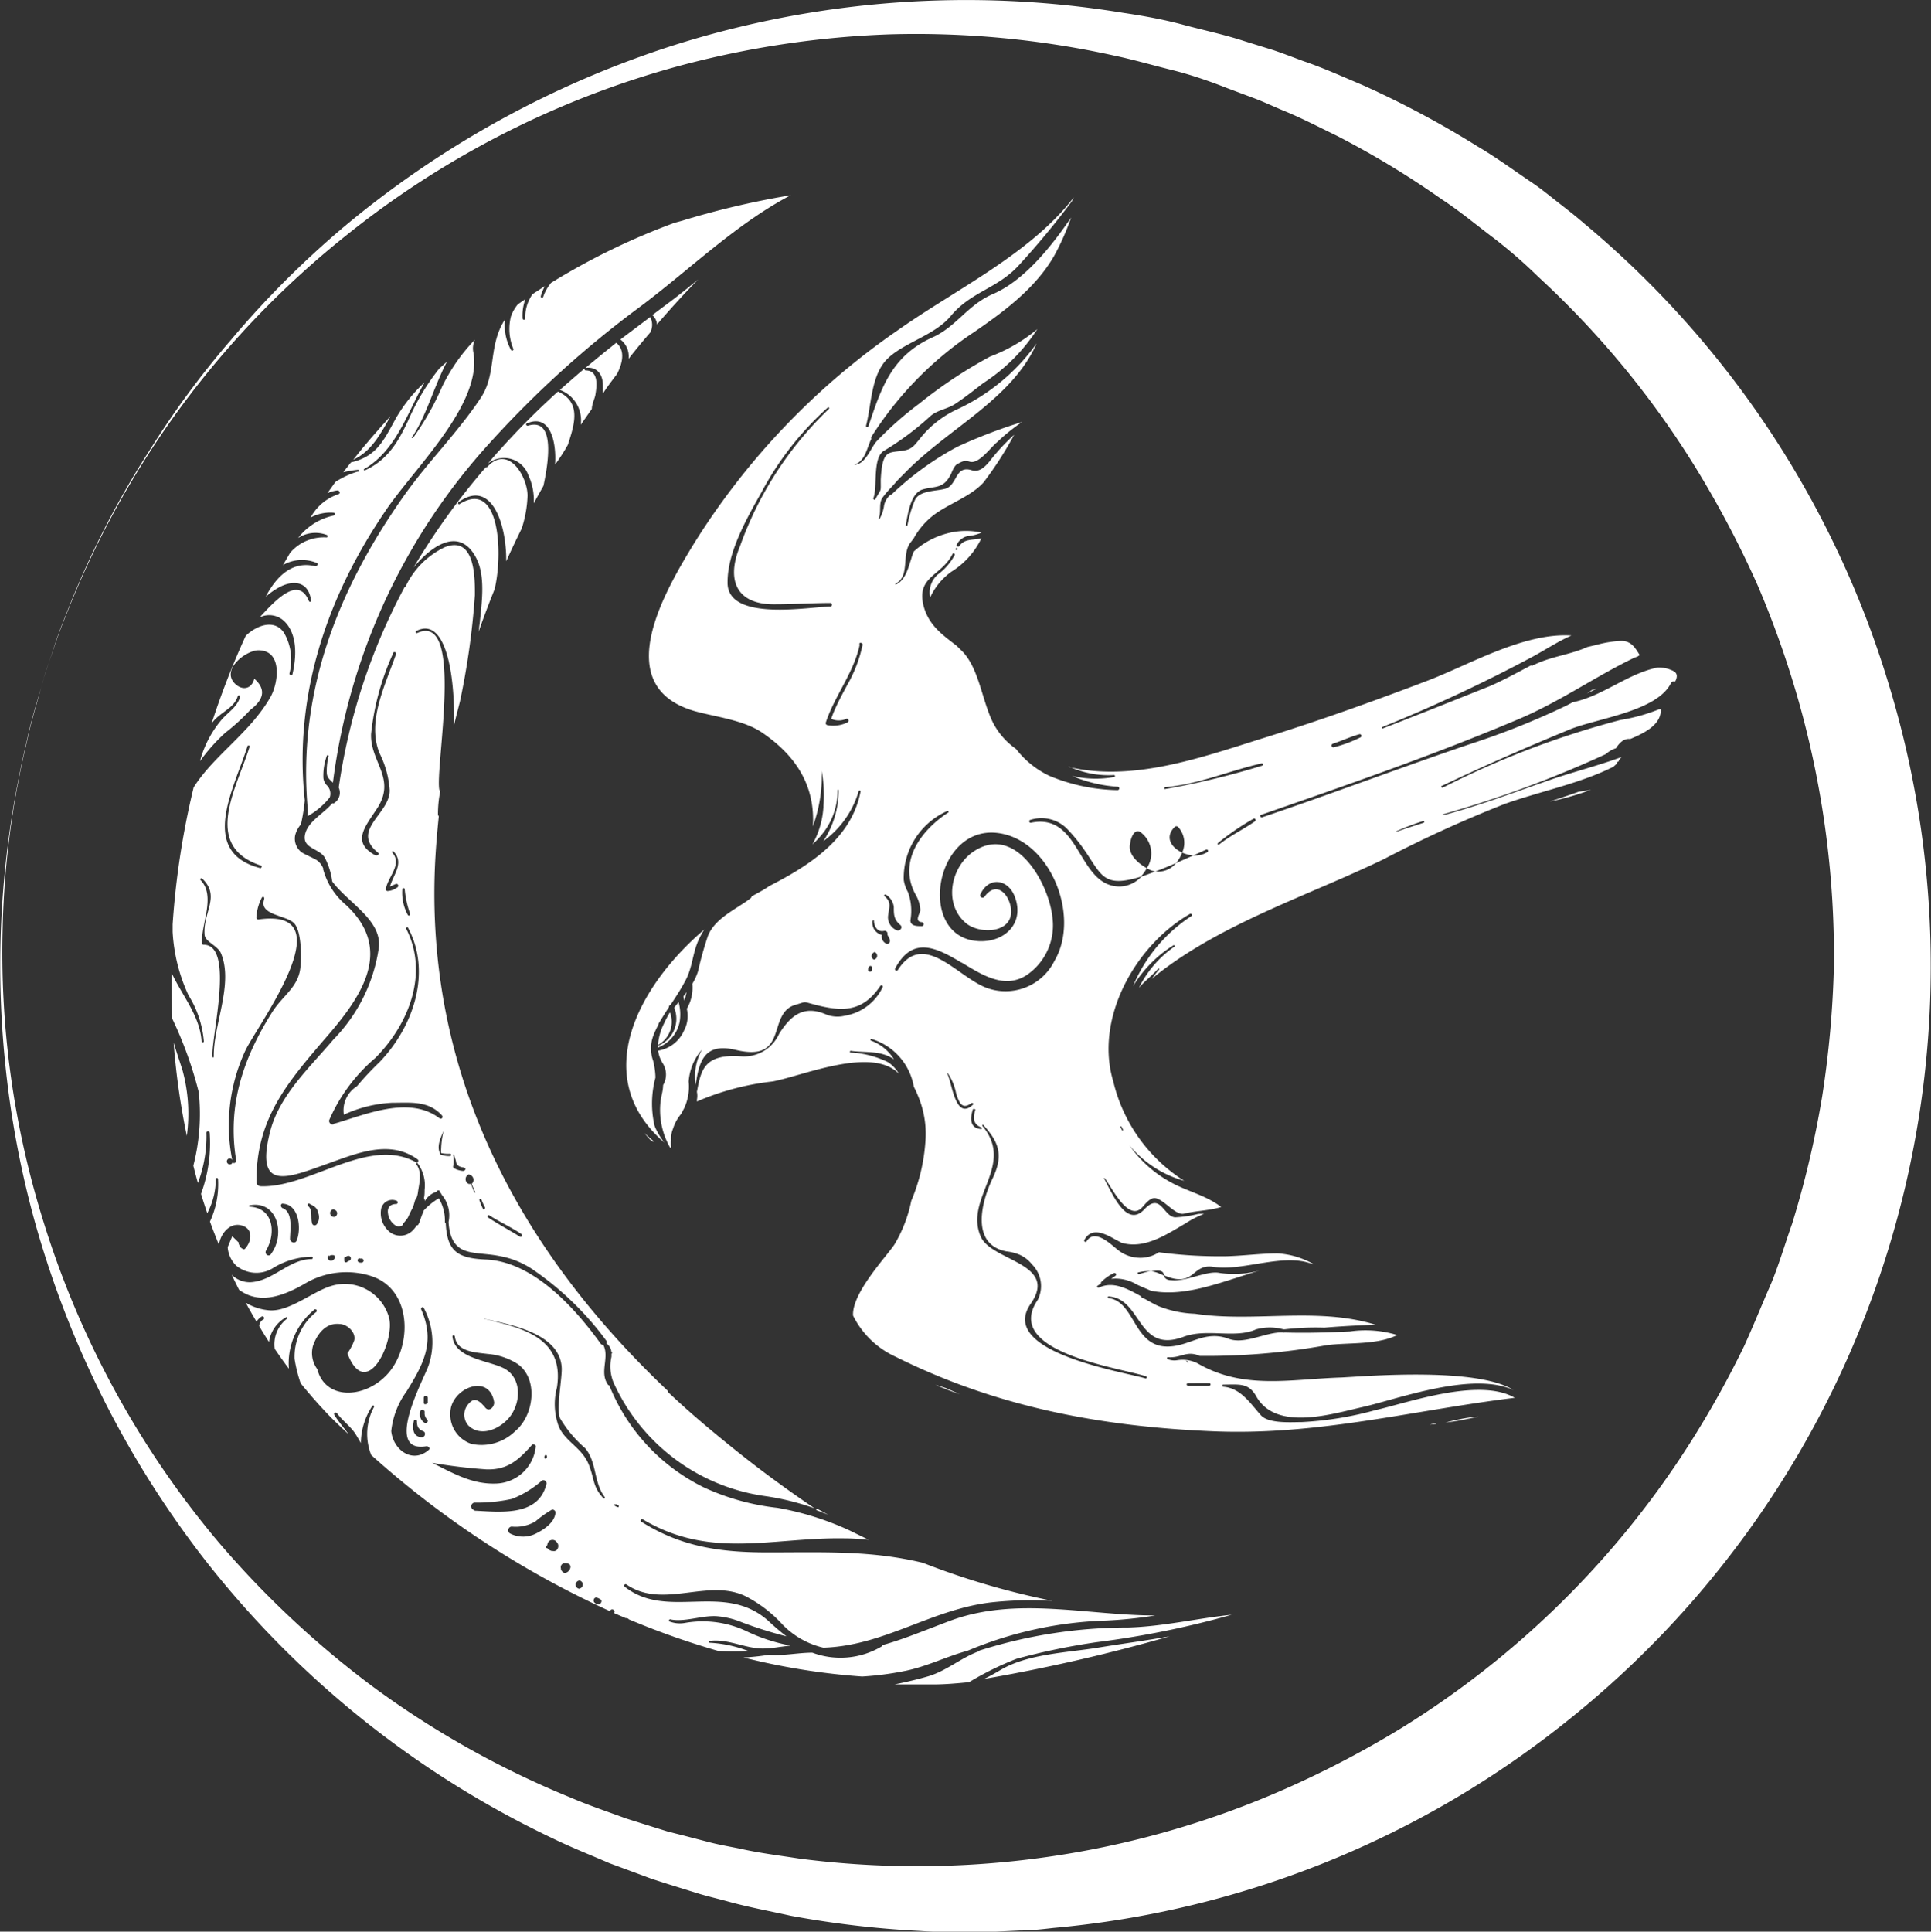 <svg xmlns="http://www.w3.org/2000/svg" viewBox="0 0 136.02 136.05"><rect x="0" y="0" width="136.02" height="136.05" fill="#333333" stroke="none"/><defs><style>.cls-1{fill:#fff;}</style></defs><title>arryn</title><g id="Layer_2" data-name="Layer 2"><g id="Layer_2-2" data-name="Layer 2"><path class="cls-1" d="M41.69,28.8c0-.34.22-.76.25-1,.11-.64.23-1.7-.68-1.71-.07,0-.1-.08-.09-.13-.58.49-1.16,1-1.73,1.5a2.29,2.29,0,0,1,1.47,2.46C41.16,29.55,41.43,29.18,41.69,28.8Z"/><path class="cls-1" d="M12.23,73.43A51.69,51.69,0,0,0,13.16,80a11.56,11.56,0,0,0-.3-4.61C12.65,74.73,12.43,74.08,12.23,73.43Z"/><path class="cls-1" d="M27.51,29.31c-.91,1-1.79,2-2.63,3.07C26.13,31.83,26.82,30.56,27.51,29.31Z"/><path class="cls-1" d="M35.66,39.53c.34-.77.71-1.54,1.09-2.31a8.25,8.25,0,0,0,.41-2.31c0-1.33-1.36-3.67-2.86-2,0,0-.07,0-.08,0a49.2,49.2,0,0,0-5.09,7.06c1.27-1.54,3.26-2.94,4.43-.64.65,1.28.37,3.14.24,4.5l-.09.67c.35-1,.73-2,1.13-3,.59-2.4.41-7.79-2.46-6-.09.06-.16-.07-.08-.13C34.59,33.7,35.68,36.83,35.66,39.53Z"/><path class="cls-1" d="M44.28,25.27c.49-.63,1-1.24,1.52-1.85a1.16,1.16,0,0,0,0-1.09L43.7,23.91A1.5,1.5,0,0,1,44.28,25.27Z"/><path class="cls-1" d="M46.87,21.5l-.92.69a1,1,0,0,1,.33.66c.94-1.09,1.9-2.15,2.9-3.17C48.42,20.31,47.66,20.92,46.87,21.5Z"/><path class="cls-1" d="M21.66,56.77a2.94,2.94,0,0,1,0,.72,5.22,5.22,0,0,0,1.57-1.33.82.82,0,0,0-.23-.87.92.92,0,0,1-.22-.48,4.06,4.06,0,0,1,.24-1.57c0-.08.14-.05.13,0a4.2,4.2,0,0,0-.13,1.17c0,.38.24.51.43.72a43.62,43.62,0,0,1,11.11-24A71.55,71.55,0,0,1,45,21.67c3.47-2.58,6.82-5.89,10.7-7.92A59.33,59.33,0,0,0,48,15.56l-.48.13a48.25,48.25,0,0,0-8.7,4.23,3.13,3.13,0,0,0-.56,1,.09.09,0,0,1-.17-.05,3.5,3.5,0,0,1,.29-.72l-.87.57A2.82,2.82,0,0,0,37,22.43c0,.12-.18.12-.19,0a3.29,3.29,0,0,1,.2-1.36l-.53.36a2.85,2.85,0,0,0-.49.86,3.65,3.65,0,0,0,.17,2.28.09.09,0,0,1-.17.07,3.68,3.68,0,0,1-.42-2.14C34.37,24.36,35,26.29,33.88,28c-1.62,2.45-3.72,4.51-5.42,6.91C23.81,41.49,21,48.66,21.66,56.77Z"/><path class="cls-1" d="M40,31.33c.45-1.39,1-3-.7-3.75a55.77,55.77,0,0,0-4.13,4.15c-.28.3-.54.61-.8.92a1.82,1.82,0,0,1,2.84.8,4.22,4.22,0,0,1,.39,2c.22-.41.45-.82.68-1.23.32-1.48.91-4.87-1.11-4.23-.09,0-.16-.12-.07-.16,1.6-.72,2.11,1.17,2,2.89C39.44,32.26,39.74,31.8,40,31.33Z"/><path class="cls-1" d="M43.47,26.33c.35-.68.62-1.63-.06-2.19-.73.58-1.45,1.17-2.17,1.77.83-.11,1.24.48,1.23,1.27,0,.11,0,.31,0,.53C42.77,27.25,43.12,26.79,43.47,26.33Z"/><path class="cls-1" d="M58.35,106.69l-.82-.44a.12.12,0,0,1-.05.1Z"/><path class="cls-1" d="M68.17,116.26a27.19,27.19,0,0,1,9.75-2.12,31.47,31.47,0,0,0,3.46-.36c-4.8,0-9.78-1.36-14.44.37-1.84.69-3.3,1.31-4.79,1.72a.11.11,0,0,1-.06.1,5.68,5.68,0,0,1-4.87.43h0c-1,0-2.08.24-3.07.15a15.36,15.36,0,0,1-1.78.19,47.88,47.88,0,0,0,8.36,1.34,21.4,21.4,0,0,0,3-.39C65.26,117.39,66.66,116.67,68.17,116.26Z"/><path class="cls-1" d="M70.53,117.59c-.43.25-.81.47-1.2.66a123,123,0,0,0,13.06-3c-1.67.3-3.36.52-5.06.8C75.18,116.4,72.44,116.48,70.53,117.59Z"/><path class="cls-1" d="M14,76.92a14.59,14.59,0,0,1-.38,5.18c.1.41.21.82.32,1.22a9.23,9.23,0,0,0,.6-3.56.12.12,0,0,1,.23,0,10.38,10.38,0,0,1-.61,4.33c.14.45.29.91.44,1.36a5.15,5.15,0,0,0,.6-2.41c0-.1.15-.1.16,0a6.25,6.25,0,0,1-.57,3c.2.55.41,1.09.63,1.63.12-.78.76-1.59,1.6-1.36s.72,1.13.23,1.65a.12.12,0,0,1-.16,0c-.2-.14-.16-.11-.26-.32a.09.09,0,0,1,0-.11l-.47-.46-.32.77a2,2,0,0,0,.6,1.3,2.23,2.23,0,0,0,2.53.21,5.42,5.42,0,0,1,2.8-.84.09.09,0,0,1,0,.17c-1.62,0-2.71,1.54-4.32,1.63a1.8,1.8,0,0,1-1.33-.53c.17.36.34.71.52,1.06,1.49,1.11,3.24.4,4.84-.55a5.73,5.73,0,0,1,4.51-.4c2.95,1,2.83,5.16,1,7-1.59,1.63-4.28,1.71-4.84-.46a1.9,1.9,0,0,1-.3-1.65c.29-.82.89-1.62,1.85-1.53.53,0,1.2.57,1.05,1.17a3.87,3.87,0,0,1-.48.9c1.36,3.53,3.44-1,2.91-2.6a3.24,3.24,0,0,0-4.13-2.12C22,91,20.37,92.38,19,92.29a3.75,3.75,0,0,1-1.69-.54c.24.45.5.9.76,1.34a1,1,0,0,1,.38-.37.12.12,0,0,1,.12.2.57.57,0,0,0-.31.48c.22.38.45.75.69,1.12a2.35,2.35,0,0,1,1.22-1.75.06.06,0,0,1,.06.1A2.27,2.27,0,0,0,19.35,95c.32.47.65.94,1,1.4a4.85,4.85,0,0,1,1.76-4.13.11.11,0,1,1,.15.15,4,4,0,0,0-1.51,3.29,10.07,10.07,0,0,0,.43,1.72c.66.81,1.35,1.6,2.09,2.36.42.42.85.82,1.28,1.23-.32-.47-.71-.88-1-1.37-.08-.12.11-.22.19-.11.39.53.95.91,1.31,1.47.13.21.25.42.37.63a4.8,4.8,0,0,1,.81-2.62.07.07,0,0,1,.12.07,4,4,0,0,0-.2,3.39,65.86,65.86,0,0,0,16.82,11,.15.15,0,0,1,.15-.13.16.16,0,0,1,.13.26l.83.36a.2.2,0,0,1,.21.08,55.66,55.66,0,0,0,6.31,2.23,14.73,14.73,0,0,0,2.1,0A8.84,8.84,0,0,0,50,115.7c-.09,0-.08-.12,0-.13,1.34-.15,2.44.53,3.75.54A9.14,9.14,0,0,0,54.9,116l.78-.1a12.37,12.37,0,0,1-3.07-1,7.21,7.21,0,0,0-4.39-.59,2.05,2.05,0,0,1-1.07-.11c-.09,0,0-.17.05-.15,1,.22,2.19-.27,3.25-.22a5.78,5.78,0,0,1,1.78.42,28.55,28.55,0,0,0,3.17,1c-.42-.32-.84-.68-1.28-1.09C51,111.37,47,114.15,44,111.75c-.09-.07,0-.22.12-.16,2.56,1.78,5.73-.45,8.39.83a9.22,9.22,0,0,1,2.61,2A5.87,5.87,0,0,0,58,116.05c4.3-.14,7.55-2.68,11.8-3.19a26.11,26.11,0,0,1,4.33-.11A54.55,54.55,0,0,1,65,110.07c-3.67-.88-6.94-.73-10.89-.73-3.32,0-6.09-.37-8.93-2.16-.11-.07,0-.24.1-.17,4.77,2.84,9.09,1.26,14.17,1.34.64,0,1.21.05,1.74.1l-1.37-.67a20.7,20.7,0,0,0-5.05-1.58,16.71,16.71,0,0,1-5.19-1.44,13.65,13.65,0,0,1-6.66-7.18.18.18,0,0,1-.1-.06c-.62-.9.14-1.91-.33-2.81,0,0,0,0,0,0a.16.16,0,0,1-.17-.06c-1.84-2.56-4.78-5.81-8.12-5.94-1.94-.09-2.71-.56-2.8-2.55a.12.12,0,0,1-.06-.1,3.09,3.09,0,0,0-.43-1.66,4.72,4.72,0,0,0-1.09.89.1.1,0,0,1,0,.1.56.56,0,0,0-.09.17l-.11.3a1.34,1.34,0,0,1-.19.44l-.07,0a2.11,2.11,0,0,1-.36.43,1.21,1.21,0,0,1-1.7-.1,1.7,1.7,0,0,1-.44-1.54.8.8,0,0,1,1.07-.52.12.12,0,0,1,0,.23c-.42,0-.66.22-.6.65a1.18,1.18,0,0,0,.54.87.47.47,0,0,0,.53-.06.11.11,0,0,1,0-.08,4,4,0,0,0,.33-.42c.1-.22.2-.43.31-.64s.16-.48.21-.61a.42.42,0,0,1,.09-.14,1.5,1.5,0,0,0,.09-.32c.09-.71.34-1.44-.11-2.06,0-.06.05-.12.09-.07a2.6,2.6,0,0,1,.5,1.88c0,.2,0,.4-.05.59a.28.28,0,0,1,.06.21.07.07,0,0,1,0,0,1.44,1.44,0,0,1,.8-.65.46.46,0,0,1,.07-.07.12.12,0,0,1,.18,0L31,84a.17.17,0,0,1,.1.13,2.25,2.25,0,0,1,.5,1.92s0,0,0,.06c.18,2.5,1.78,2,3.56,2.35a6.09,6.09,0,0,1,2.55,1.08,21.47,21.47,0,0,1,5,4.89.13.13,0,0,1,0,.19.81.81,0,0,1,.36.62s0,0,0,0a.05.05,0,0,1,0,.1,0,0,0,0,1,0,0,1.77,1.77,0,0,1,0,.23,3,3,0,0,0,.15,1.81s0,0,0,0a13.81,13.81,0,0,0,10.73,8,18,18,0,0,1,3.42.85c-1.9-1.29-3.75-2.64-5.52-4.06s-3.26-2.67-4.79-4.12a.08.08,0,0,1,0-.07c-10.15-9.6-17-21.78-16.43-36.77.05-1.24.15-2.48.28-3.72a.21.21,0,0,1-.06-.15,8.35,8.35,0,0,1,.17-1.66s-.05,0-.06,0c-.38-1.38,1.84-12.68-1.58-11.09a.08.08,0,0,1-.07-.14c2.07-1.09,2.75,3,2.67,6.63.13-.56.28-1.11.42-1.67,0,0,0,0,0,0a53.86,53.86,0,0,0,1.05-7.48c0-1,.09-4.27-2.12-3.39a5.8,5.8,0,0,0-2.78,2.81.07.07,0,0,1-.05,0,42.69,42.69,0,0,0-4.64,14.12.87.87,0,0,1-.33,1.1.13.13,0,0,1-.12,0c-.64.77-1.75,1.29-1.93,2.24s1,.94,1.39,1.58a5,5,0,0,1,.53,1.69c1.11,1.5,3.48,2.7,3.29,4.63a11.59,11.59,0,0,1-3.2,6.5c-1.69,2-3.89,4-4.5,6.64-1,4.1,1.32,3.1,4.06,2.12,2.09-.74,4.4-1.74,6.37-.31.12.08,0,.28-.12.2-3.35-1.86-7.48,1.82-10.94,1.69a.3.3,0,0,1-.29-.29c-.06-4.53,2.27-7.13,5.08-10.4,2.47-2.87,4.52-6.08,1.2-9.14a4.92,4.92,0,0,1-1.57-2.44.05.05,0,0,1,0-.08,1.27,1.27,0,0,0-.52-.65c-.33-.18-.68-.32-1-.51a1.21,1.21,0,0,1-.47-1.2,1.88,1.88,0,0,1,.41-.78,14.3,14.3,0,0,0,.27-1.68C20.68,49,23,42.09,27.14,36c2-3,6.93-7.58,6.19-11.26a1.44,1.44,0,0,1,.12-.81,12.64,12.64,0,0,0-2.31,3.31,19,19,0,0,1-2.06,3.62s-.1,0-.07-.05c1-1.45,1.55-3.57,2.47-5.33l-.54.48a16.15,16.15,0,0,0-2.12,3.51c-.73,1.59-1.47,2.91-3.12,3.66-.06,0-.11-.06-.05-.09,2.25-1.32,3-3.87,4.25-6.1a10.77,10.77,0,0,0-2,2.5c-.87,1.57-1.34,2.7-3.18,3.13h0l-.54.69a8.18,8.18,0,0,1,1-.17.07.07,0,1,1,0,.13,6,6,0,0,0-1.56.73l0,0-.56.79a2.44,2.44,0,0,1,.7-.2c.17,0,.25.22.07.27a3.46,3.46,0,0,0-1.95,1.64h0l0,0a2.94,2.94,0,0,1,1.62-.34c.1,0,.15.17,0,.2A4.31,4.31,0,0,0,21,37.89,2.25,2.25,0,0,1,23,37.67c.09,0,.09.2,0,.18a3.13,3.13,0,0,0-2.56,1.08l-.51.87a2.67,2.67,0,0,1,2.38-.15c.14.06,0,.27-.1.23-1.6-.39-2.66.68-3.37,1.92l-.12.23a5,5,0,0,1,1.05-.72c1.07-.52,2-.24,2.14,1,0,.1-.13.1-.16,0-.75-1.8-2.37,0-3.47,1.18a1.52,1.52,0,0,1,1.79.31c.9.93.81,2.51.53,3.69,0,.13-.23.07-.21-.06A3.8,3.8,0,0,0,20,44.56c-.69-1-1.94-.5-2.69.22a57.71,57.71,0,0,0-2.4,6.16,3.36,3.36,0,0,1,.6-.59c.49-.39,1-.65,1.23-1.28a.09.09,0,0,1,.18,0c-.22.76-.87,1.09-1.35,1.67a7.48,7.48,0,0,0-1.42,2.65l-.06.22s0,0,0,0a12.87,12.87,0,0,1,1.78-2A14.22,14.22,0,0,0,17.63,50c1-.75,1.1-1.48.28-2.2-.16.7-.82.9-1.39.32-.94-1,.84-2.32,1.68-2.32,1.72,0,1.42,2.3.85,3.3-1.45,2.53-4,4.11-5.41,6.36a57.27,57.27,0,0,0-1.48,9.65c0,.17,0,.35,0,.52a12.12,12.12,0,0,0,1.12,4.47,7.25,7.25,0,0,1,1.08,3.24c0,.11-.15.1-.16,0-.11-1.79-1.4-3.26-2.12-4.84a.06.06,0,0,0,0,0c0,1.09,0,2.17.06,3.26A27.61,27.61,0,0,1,14,76.92Zm29.33,29,.22.1c.09,0,0,.17,0,.14a.62.62,0,0,1-.28-.14C43.18,106,43.28,105.9,43.35,106Zm-9.92.44a.27.27,0,0,1,0-.53,11.24,11.24,0,0,0,2.65-.26,7,7,0,0,0,2.11-1.29.22.22,0,0,1,.32.25C37.92,106.85,35.19,106.48,33.43,106.4Zm5-3.92a.16.16,0,0,1,0,.31A.16.16,0,0,1,38.43,102.48ZM35.92,108a.26.26,0,0,1,.13-.48,2.75,2.75,0,0,0,1.66-.36,7.69,7.69,0,0,1,1.16-.83.21.21,0,0,1,.26.2c-.05.68-.78,1.18-1.34,1.46A2,2,0,0,1,35.92,108Zm3,1.25a.64.64,0,0,1-.29-.13.23.23,0,0,1-.05-.07.13.13,0,0,1,0,0c-.08,0-.16-.06-.1-.13s.06-.07.09-.2a.36.36,0,0,1,.6-.16l.09.11C39.44,108.92,39.24,109.34,38.92,109.23Zm.59,1.29,0-.08a.28.28,0,0,1,.28-.36h.08C40.64,110.15,39.8,111.27,39.51,110.52Zm1.33,1.36a.29.29,0,0,1,0-.58A.29.29,0,0,1,40.84,111.88ZM42.12,113a.58.58,0,0,1-.21-.1c-.19-.12-.07-.45.15-.37a.65.65,0,0,1,.22.11C42.46,112.71,42.35,113,42.12,113Zm-7.94-20.1c1.75.4,5.33,1,5.39,3.51,0,.86-.39,2.84-.12,3.48A8.43,8.43,0,0,0,41.22,102c.84,1,.58,2.4,1.39,3.46,0,.06-.06.13-.1.07-.75-.8-.63-1.3-1-2.28-.46-1.29-1.72-1.69-2.17-2.83a4.57,4.57,0,0,1-.11-2.69c.58-3.66-2.74-4.23-5.07-4.83C34.13,92.91,34.14,92.84,34.18,92.85ZM33,100.41c.86.81,2.13.27,2.82-.51.88-1,1-2.84-.33-3.53-1.08-.55-3.47-.69-3.62-2.24,0-.1.15-.1.17,0,.13,1.09,1.45,1.12,2.3,1.23a4.55,4.55,0,0,1,2.14.72c1.48,1.08,1.11,3.64-.18,4.71a3.39,3.39,0,0,1-3.08.91,2.18,2.18,0,0,1-1.5-2.18c0-1.73,2.77-2.88,3.09-.74,0,.33-.35.68-.62.37s-.69-.83-1.12-.34A1.14,1.14,0,0,0,33,100.41Zm1.28,3.08c1.47.05,2.26-.67,3.19-1.72.08-.09.29,0,.27.11a2.9,2.9,0,0,1-2.84,2.61c-1.67.05-3-.74-4.46-1.46,0,0,0,0,0,0A38.06,38.06,0,0,0,34.25,103.49ZM29.67,92.23c-.05-.12.12-.23.18-.11a5.1,5.1,0,0,1,.33,4.08c-.32.92-3.21,6.19-.13,5.66.14,0,.28.15.15.26-1.15,1-2.5,0-2.64-1.32A5.75,5.75,0,0,1,28.64,98C29.81,96.1,30.69,94.54,29.67,92.23Zm.27,8a.7.7,0,0,1-.33-.83c.05-.2.33-.11.3.08a.64.64,0,0,0,.2.52A.15.15,0,0,1,29.94,100.22Zm-.18,1c-.68,0-.73-.62-.61-1.15,0-.12.23-.09.22,0,0,.44.11.58.49.75C30,100.92,29.94,101.21,29.76,101.21Zm.09-2.45c0-.11,0-.22,0-.33a.14.14,0,0,1,.28,0c0,.11,0,.22,0,.33S29.82,99,29.85,98.76ZM34.47,85.6c.73.47,1.54.83,2.26,1.32.11.07,0,.26-.11.18-.74-.46-1.51-.87-2.24-1.35C34.29,85.69,34.37,85.54,34.47,85.6Zm-.56-1.11a5.69,5.69,0,0,0,.26.56c0,.1-.11.19-.15.09a4.6,4.6,0,0,1-.25-.61C33.74,84.44,33.88,84.4,33.91,84.49ZM33,82.72a.38.38,0,0,1,.22.67c.08.17.15.34.23.52s-.05.08-.07,0l-.21-.53a.33.33,0,0,1-.17,0A.37.37,0,0,1,33,82.72Zm-1-1.39c0,.17.11.34.13.52s.18.33.48.37.16.26,0,.25a1.5,1.5,0,0,1-.64-.2.11.11,0,0,1-.05-.12,2.2,2.2,0,0,0,0-.81A.06.06,0,0,1,32,81.33Zm-.72-1.82a6.49,6.49,0,0,0-.21,1.7,2.21,2.21,0,0,0,.63.05.08.08,0,0,1,0,.16,1.52,1.52,0,0,1-.7-.12,0,0,0,0,1,0-.06c-.28-.55.1-1.21.3-1.73ZM28.51,62.63a6.77,6.77,0,0,0,.38,1.73.09.09,0,0,1-.17.07,3.28,3.28,0,0,1-.38-1.8C28.34,62.53,28.51,62.53,28.51,62.63Zm-.65-.36a.13.13,0,0,1,.13.23,1.28,1.28,0,0,1-.69.26.13.13,0,0,1-.12-.16c.16-.87,1.18-1.73.45-2.55a.06.06,0,1,1,.09-.08c.77.81,0,1.6-.25,2.47Zm-1.37-2c-1.76-.93-.8-2,.06-3.31,1.4-2.12-.48-3.28-.41-5.26A18.12,18.12,0,0,1,27.7,46c0-.13.25-.07.2.06-.73,2.13-2.09,4.75-1.16,7a6.9,6.9,0,0,1,.71,2.58c.05,1.68-2.8,2.82-.82,4.42C26.74,60.14,26.6,60.29,26.49,60.24Zm-3,18.92a.25.25,0,0,1-.3-.3,12,12,0,0,1,3.24-4.37c2.35-2.35,3.8-5.95,2.18-9.11,0-.08.08-.16.13-.07,1.7,3.18.36,7-2,9.46a21.57,21.57,0,0,0-1.6,1.71,2,2,0,0,0-.92,2,9.15,9.15,0,0,1,3.4-.84c1.33,0,2.56-.16,3.51.89.1.11,0,.3-.16.21C28.81,77.12,25.7,78.53,23.49,79.16Zm1.85,9.46a.49.49,0,0,1,.17,0,.14.14,0,0,1,0,.27.33.33,0,0,1-.17,0A.14.14,0,0,1,25.34,88.62Zm-1-.12.11-.06a.18.18,0,1,1,.14.33l-.13.07a.12.12,0,0,1-.21-.08v-.12A.18.18,0,0,1,24.31,88.5Zm-.8-3.33a.26.26,0,0,1,0,.51A.26.26,0,0,1,23.51,85.17Zm-.35,3.26a.43.43,0,0,1,.27-.06.14.14,0,0,1,.12.21.35.35,0,0,1-.2.18C23.14,88.86,23,88.54,23.16,88.43ZM21.8,84.78c.31.17.54.26.62.66a.85.85,0,0,1-.11.79.19.19,0,0,1-.3,0c-.17-.39.06-1-.31-1.29C21.63,84.84,21.72,84.73,21.8,84.78Zm-1.86,0c1.14.07,1.3,1.8.95,2.61-.11.24-.45.1-.46-.12,0-.6.24-1.91-.53-2.18C19.74,85,19.75,84.76,19.94,84.77Zm-.86,3.56c-.15.2-.47,0-.34-.26.72-1.21.54-3-1.15-3.09-.05,0-.07-.09,0-.1C19.59,84.53,20.11,87,19.08,88.33Zm-.47-25c-.41,1.12,1.57,1.11,2.11,1.69s.52,2.5.43,3.2c-.18,1.31-1.21,1.88-1.94,3-2.07,3.26-3.22,6.62-2.57,10.51,0,.18-.23.25-.26.08v0a.18.18,0,0,1-.19.19.21.21,0,0,1,0-.42.18.18,0,0,1,.18.16,12.46,12.46,0,0,1,.92-7.77c.83-1.75,7.11-10.09.93-9.22a.14.14,0,0,1-.16-.16,3.42,3.42,0,0,1,.36-1.33C18.46,63.12,18.65,63.16,18.61,63.29ZM17.43,52.57c0-.1.19-.06.16,0-.87,2.85-3.42,7,.78,8.39.11,0,.06.22-.05.18C13.93,60,16.52,55.47,17.43,52.57Zm-3.2,13.86c-.08-1.34,1-3.33-.11-4.45a.08.08,0,0,1,.11-.11c1.33,1.24.07,2.36.18,3.93,0,.52.91.79,1.15,1.33.92,2.16-.55,5.08-.5,7.3,0,.06-.09.06-.1,0-.07-1.49,1.59-7.9-.62-7.89A.11.11,0,0,1,14.23,66.43Z"/><path class="cls-1" d="M69,116.25a.13.13,0,0,1-.07.06c-1.27.47-2.27,1.39-3.6,1.77-.76.22-1.54.4-2.32.56l2.71,0c.86,0,1.7-.08,2.54-.16a21.7,21.7,0,0,1,3.35-1.65,47.19,47.19,0,0,1,5.65-1.17,64.22,64.22,0,0,0,9.5-1.93c-2.44.25-4.83.83-7.29.9A34.54,34.54,0,0,0,69,116.25Z"/><path class="cls-1" d="M133,48.06A67.76,67.76,0,0,0,111.66,15.8c-.6-.52-1.21-1-1.84-1.49s-1.24-1-1.88-1.43c-1.29-.87-2.55-1.8-3.88-2.58A67.24,67.24,0,0,0,96,6c-1.4-.59-2.76-1.21-4.2-1.7-.7-.26-1.42-.54-2.11-.77l-2.06-.64c-1.44-.47-2.85-.76-4.26-1.14S80.51,1.11,79.09.9A68.25,68.25,0,0,0,47.42,3.2,69,69,0,0,0,24.09,16.09,66.34,66.34,0,0,0,16.22,24a62.16,62.16,0,0,0-5.6,7.59,64.21,64.21,0,0,0-6,11.77c-.59,1.41-.91,2.54-1.17,3.28s-.38,1.13-.38,1.13l.38-1.13c.27-.74.6-1.86,1.19-3.27A64,64,0,0,1,24.45,16.53,64.42,64.42,0,0,1,47.85,4.64,66,66,0,0,1,62.66,2.42a64.83,64.83,0,0,1,15.85,1.5c1.34.28,2.66.67,4,1s2.67.79,3.94,1.29l2,.75c.67.26,1.28.55,1.93.82,1.28.52,2.54,1.18,3.82,1.8a62.42,62.42,0,0,1,7.36,4.46c1.21.79,2.33,1.72,3.49,2.6s2.27,1.84,3.32,2.87a63.79,63.79,0,0,1,11.26,13.74,70.8,70.8,0,0,1,4.19,8,67.72,67.72,0,0,1,3,8.58A66.09,66.09,0,0,1,129.18,68a70.67,70.67,0,0,1-.82,9.18,67.84,67.84,0,0,1-2.12,9c-.48,1.34-1,3.12-1.56,4.4s-1.17,2.79-1.81,4.2a68,68,0,0,1-4.57,8,63.9,63.9,0,0,1-19.6,18.94,69.3,69.3,0,0,1-8,4.2,63.81,63.81,0,0,1-17.07,4.89,64.69,64.69,0,0,1-17.3.1c-1.41-.22-2.82-.39-4.19-.7-.69-.14-1.39-.26-2.07-.43l-2-.52-1-.25-1-.31-2-.63c-1.29-.48-2.57-.9-3.82-1.44a64.9,64.9,0,0,1-13.9-7.77A66.87,66.87,0,0,1,15.38,108.6,64.78,64.78,0,0,1,2.9,85.51,63.37,63.37,0,0,1,.19,65.3,61.65,61.65,0,0,1,1.9,52.24c.31-1.5.68-2.61.88-3.37s.33-1.15.33-1.15-.12.39-.34,1.15-.58,1.87-.89,3.36A67.72,67.72,0,0,0,.35,74.73a67.28,67.28,0,0,0,2,10.94A69.17,69.17,0,0,0,14.2,109.56a68.24,68.24,0,0,0,24.73,19.92c1.29.63,2.66,1.17,4,1.75l2,.74,1,.37,1.09.35,2.12.66c.71.22,1.43.38,2.15.58,1.44.4,2.92.67,4.4,1A68.61,68.61,0,0,0,64.81,136c1.55.11,3.11.07,4.67.08l2.36-.11c.79,0,1.57-.09,2.36-.18a67.52,67.52,0,0,0,35.93-14.37A68,68,0,0,0,133,48.06Z"/><path class="cls-1" d="M47.58,81.42a0,0,0,0,1,0,0h0Z"/><path class="cls-1" d="M47.21,71.34l-.05,0c-.14.25-.27.49-.39.75a4.1,4.1,0,0,0-.42,1.51A1.87,1.87,0,0,0,47.21,71.34Z"/><path class="cls-1" d="M47.87,72a3.23,3.23,0,0,0-.07-1.42l-.31.39a2.06,2.06,0,0,1-1.14,2.69s0,.08,0,.12A2.46,2.46,0,0,0,47.87,72Z"/><path class="cls-1" d="M67.61,98.2l-1-.44-.73-.23C66.41,97.76,67,98,67.61,98.2Z"/><path class="cls-1" d="M100.69,100.35l.45-.06s0,0,0-.06Z"/><path class="cls-1" d="M109.17,56.45a18.12,18.12,0,0,0,2.9-.83c-.29.06-.58.11-.86.14Q110.21,56.12,109.17,56.45Z"/><path class="cls-1" d="M104.13,99.77a12.72,12.72,0,0,0-2.31.43A22.37,22.37,0,0,0,104.13,99.77Z"/><path class="cls-1" d="M48.21,70.49a6.23,6.23,0,0,0,.15-.62c-.07.11-.15.21-.22.31A2.82,2.82,0,0,0,48.21,70.49Z"/><path class="cls-1" d="M44.81,69.74h0l-.08.14S44.78,69.79,44.81,69.74Z"/><path class="cls-1" d="M62.92,76.13l.06,0,0,0Z"/><path class="cls-1" d="M48.88,38.29c-2,3.28-6,10,0,11.78,1.52.43,3.49.63,4.82,1.54,2.52,1.72,3.72,3.88,3.56,6.59a10.32,10.32,0,0,0,.62-3.91h0A9.65,9.65,0,0,1,58,56.81a.09.09,0,0,1,0,.07,6.12,6.12,0,0,1-.77,2.59,6,6,0,0,0,.86-.95A4.88,4.88,0,0,0,59,55.63s.07,0,.07,0A6.48,6.48,0,0,1,58,59.24a6.64,6.64,0,0,0,2.48-3.5c0-.1.16-.06.14,0C60,59,57.14,60.9,54.2,62.4h0a8.31,8.31,0,0,1-.85.51l-.41.23a.17.17,0,0,1-.07.13c-1,.77-2.49,1.38-3,2.64a24.42,24.42,0,0,0-.7,2.5,4.29,4.29,0,0,1-.4.88,2.94,2.94,0,0,1-.39,1.76,2.19,2.19,0,0,1-.2,1.54A2.41,2.41,0,0,1,46.36,74a2.22,2.22,0,0,0,.35.93,1.49,1.49,0,0,1,0,1.5c0,.33-.1.66-.16,1a5.32,5.32,0,0,0,.66,3.41l.06,0a3.41,3.41,0,0,1,0-.55,1.81,1.81,0,0,1,.14-.8A3,3,0,0,1,48,78.43c.06-.12.11-.23.18-.35a3.57,3.57,0,0,0,.33-1.9,3.81,3.81,0,0,1,.94-2.26s0,0,0,0A3.91,3.91,0,0,0,49,76.41v0c.24-1.58.56-3,2.8-2.47,3.83.93,2.17-2.57,4.23-3.17.78-.22.51-.24,1.18-.06,2.07.56,3.52.63,4.8-1.27a.09.09,0,0,1,.16.1,3.6,3.6,0,0,1-2.66,2,2.2,2.2,0,0,1-1.27-.07c-1.67-.74-2.57.11-3.35,1.33A2.72,2.72,0,0,1,52.2,74.4c-2.64-.19-2.82,1-3.11,2.5a1.35,1.35,0,0,1,0,.56s0,.08,0,.12a18.62,18.62,0,0,1,5.33-1.41c2.12-.39,7-2.51,8.9-.54a2.38,2.38,0,0,0-.77-.82,6.75,6.75,0,0,0-2.65-.68c-.08,0,0-.13,0-.12,1.08.15,2.13-.05,3.07.6,0,0,0,0,0,0a3.17,3.17,0,0,0-1.6-1.31c-.08,0-.05-.15,0-.13a4.27,4.27,0,0,1,3,3.37c.1.2.2.4.28.61a6.84,6.84,0,0,1,.54,3.19,13,13,0,0,1-1,4.24A9.74,9.74,0,0,1,63,87.66c-.61.9-3,3.42-2.91,5a6.22,6.22,0,0,0,3,2.9c7,3.49,14.29,4.91,22.37,5.25,7.37.31,14.06-1.48,21.24-2.36-2.51-1.46-7.59.37-9.82.87a23.94,23.94,0,0,1-5.17.84c-.74,0-2.36.13-2.9-.49-.75-.84-1.41-1.9-2.64-2a.07.07,0,0,1,0-.15c1.14,0,1.78-.14,2.33.84,1.4,2.48,5.39,1.21,7.49.74,2.48-.56,7.73-2.54,10.63-1.19-2.57-1.61-10.08-1-12.12-.89-3.6.11-6.9.89-10.15-1,0,0,0,0,0,0a2.36,2.36,0,0,0-1.41-.22,1.22,1.22,0,0,1-.68-.07c-.08,0-.06-.15,0-.14.94.08,1.3-.5,2.25-.09h0a47.65,47.65,0,0,0,8.91-.75c1.51-.21,3.56,0,5-.72a7.69,7.69,0,0,0-3.34-.25c-1.55.07-3.07.12-4.62.07h0a.06.06,0,0,1-.08,0c-1.13-.07-2.7.87-3.82.45-1.72-.65-2.76.54-4.33.54-2.41,0-2.26-3.17-4.14-3.41-.07,0-.08-.12,0-.12,2.37.14,2,4.07,5.29,2.84,1.65-.61,3.6.15,5.1-.52a3.61,3.61,0,0,1,1.93,0,.09.09,0,0,1,.06,0,18.84,18.84,0,0,1,2.82-.12c.83-.07,1.65-.12,2.47-.16l1.12-.05c-4.14-1.27-8.54-.14-12.71-.77A7.65,7.65,0,0,1,81.62,92c-.3-.13-.61-.31-.93-.49l-.3-.14,0-.06c-1-.56-2-1.1-3-.61-.09,0-.16-.08-.08-.14l.24-.16a.26.26,0,0,1,0-.08,3.08,3.08,0,0,1,.93-.66.11.11,0,0,1,.1.19l-.31.22a2.9,2.9,0,0,1,1.8.4c.34.16.69.3,1,.44,2.51.5,5.21-.73,7.8-1.46a7.06,7.06,0,0,1-2.94.21c-.9-.2-2.32.61-3.4.51-.41,0-.5-.19-.56-.34l-.27-.11a1.72,1.72,0,0,0-.63-.18c-.22,0-.49.1-.85.2-.09,0-.13-.12,0-.13a2.79,2.79,0,0,1,.89-.07c.81-.14.82.07.9.29,2.18.93,1.9-.87,3.48-.6,2,.33,4.9-1,6.93-.21h.08A5.82,5.82,0,0,0,90,88.28c-1.22,0-2.41.17-3.62.2a32.58,32.58,0,0,1-4.75-.28,2.35,2.35,0,0,1-1.33.39,2.51,2.51,0,0,1-1.51-.52c-.47-.35-1.66-1.6-2.25-.64-.06.1-.22,0-.16-.09.49-.92,1.41-.48,2.15-.06l.47.25c1.6.47,3.12-.55,4.5-1.36a7,7,0,0,1,1.31-.67,2.83,2.83,0,0,0-.41,0,8.33,8.33,0,0,1-1.63.24c-.82-.07-1-1.75-2.13-.6C79.35,86.59,78.33,84,77.77,83c0,0,0-.08.06,0,.47.59,1.67,3.15,2.66,2,.18-.21.55-.68.91-.61.64.13,1.4,1.23,2,1.09.85-.21,1.79-.21,2.62-.47h0c-1.16-.88-2.46-1.1-3.69-1.82a8.46,8.46,0,0,1-2.77-2.52s0-.07,0,0a7.69,7.69,0,0,0,3.86,2.5,11.4,11.4,0,0,1-5-7c-1.34-4.43,1.55-9.59,5.4-11.8a.09.09,0,0,1,.09.16,10.88,10.88,0,0,0-4.1,4.93,8.78,8.78,0,0,1,2.86-2.89c.06,0,.12.06.06.1a7.67,7.67,0,0,0-2.5,2.9c.41-.48.95-.88,1.35-1.34,0-.05.11,0,.07.06a5.29,5.29,0,0,0-.51.66c.12-.11.23-.21.36-.31,4.66-3.66,10.72-5.58,16-8.14A87.18,87.18,0,0,1,106,56.62c2.53-.9,5.23-1.41,7.64-2.61l.27-.24a.08.08,0,0,1,0-.09.57.57,0,0,0,.13-.08l0-.06.18-.22c-1.58.58-3.21,1-4.8,1.53-2.59.89-5.13,1.87-7.77,2.57,0,0-.07-.06,0-.07a78.79,78.79,0,0,0,11.47-4.24,1.87,1.87,0,0,1,.71-.41c.24-.38.56-.71,1-.65,1-.42,2.19-1,2.16-2.09l-.14,0a12.41,12.41,0,0,1-2.71.75,62,62,0,0,0-12.52,4.77c-.08,0-.15-.08-.07-.12,3-1.43,6-2.74,9.06-4,1.92-.77,6.1-1.26,7.09-3.24A.24.24,0,0,1,118,48c.16-.31.17-.57-.11-.73a2.22,2.22,0,0,0-1.16-.25c-2.12.45-3.82,2-5.94,2.44h0l-.46.24a54.24,54.24,0,0,1-6.67,2.67c-4.95,1.67-9.82,3.53-14.77,5.2-.12,0-.17-.14-.06-.18,6-2.08,12.17-4.22,18-6.68,3-1.25,5.43-3,8.28-4.38l.24-.09.15-.1c-.31-.51-.6-1-1.29-1a7.71,7.71,0,0,0-1.72.27l-.68.16c-1.2.55-2.62.67-3.82,1.29a.11.11,0,0,1-.14,0c-1,.53-2,1.07-2.87,1.45-2.51,1-5,2-7.59,3-.07,0-.1-.08,0-.11A109.36,109.36,0,0,0,108,46.23c.93-.51,1.78-1.07,2.69-1.47-3.33-.22-7.18,2.05-10.08,3.16-3.88,1.48-7.74,2.86-11.7,4.09-4.37,1.37-9.16,3.08-13.67,2l.1,0a6.73,6.73,0,0,0,3.12.58c.09,0,.13.12,0,.14a7.23,7.23,0,0,1-2.94-.08,9.73,9.73,0,0,0,3.2.76.12.12,0,0,1,0,.24,13,13,0,0,1-4.79-1,6.47,6.47,0,0,1-2.36-1.9A5.14,5.14,0,0,1,70,51c-.82-1.55-1-3.86-2.21-5.12l-.42-.41c-1-.77-2-1.46-2.34-2.9-.43-2,1.29-2,2.07-3.56.06-.1.19,0,.15.08a4.08,4.08,0,0,1-1.2,1.38,1.69,1.69,0,0,0-.53,1.61,4.61,4.61,0,0,1,1.49-1.81,5.63,5.63,0,0,0,2.12-2.36c-.54.15-1.2,0-1.56.56a.11.11,0,0,1-.18-.11,1.16,1.16,0,0,1,.75-.6,3.07,3.07,0,0,0,1-.25,5.1,5.1,0,0,0-2.39.05,5.58,5.58,0,0,0-2.38,1.28,3.82,3.82,0,0,0-.18.51c-.21.65-.41,1.52-1.09,1.82,0,0-.08-.05,0-.07,1-.52.41-2,1-2.84l.26-.34a5.27,5.27,0,0,1,1.47-1.69c1.05-.77,2.55-1.27,3.44-2.24a25.15,25.15,0,0,0,2.17-3.37,14.58,14.58,0,0,0-1.74,1.88c-.3.36-.71.79-1.25.62-1.17-.37-1,1-1.82,1.29-.65.2-1.87.1-2.19.83A8.69,8.69,0,0,0,63.92,37c0,.07-.13,0-.12,0,.14-.7.31-2.27,1.2-2.53s1.46,0,2-1.11c.09-.21.23-.57.44-.68.36-.18.48-.28.87-.16.64.19,1.46-1,1.93-1.38A13.64,13.64,0,0,1,72,29.72h0a37,37,0,0,0-4.55,1.74,20.94,20.94,0,0,0-4.66,3.38l-.06,0a1.38,1.38,0,0,0-.45.73,2.56,2.56,0,0,1-.34,1,0,0,0,1,1-.07,0c.24-.47,0-1.1.29-1.51s.57-.67.86-1,.45-.48.68-.71c3.06-3.17,7.57-5.2,9.32-9.16a14.23,14.23,0,0,1-5.53,4.61,7.15,7.15,0,0,0-2.74,2.16c-.28.33-.47.63-.93.74-1.18.26-1.66-.21-1.78,2.09,0,.94.06.56-.38,1.37,0,.1-.19,0-.14-.08.3-.67-.07-2.77.7-3.3a20.24,20.24,0,0,0,3.25-2.41c.48-.48,1.26-.55,1.81-.92.7-.46,1.37-1,2-1.48a12.68,12.68,0,0,0,3.79-3.79,11.46,11.46,0,0,1-3.32,1.93,32.57,32.57,0,0,0-5,3.32,24.07,24.07,0,0,0-3,2.65c-.45.52-.77,1.62-1.58,1.66,0,0,0,0,0,0,.79-.28.88-1.16,1.21-1.84a.12.12,0,0,1,0-.13,24.63,24.63,0,0,1,7.22-7.37c2.13-1.46,4.37-3.12,5.67-5.41a17.62,17.62,0,0,0,1.18-2.67c-1.45,2.13-3.36,4.47-5.51,5.39-1.76.76-2.52,2.22-4.14,3C62.84,25,62.1,27.25,61.18,30A.07.07,0,0,1,61,30c.39-1.46.34-3.58,1.51-4.73s3.31-1.64,4.45-3c1.45-1.75,3.3-1.93,4.81-3.59a57.31,57.31,0,0,0,3.69-4.45s0,0,0,0a1.52,1.52,0,0,0,.18-.33c-3.08,4-8.41,6.53-12.4,9.36A51,51,0,0,0,48.88,38.29Zm36.3,59.13a.09.09,0,0,1,0,.18c-.5,0-1,0-1.5,0a.09.09,0,1,1,0-.18C84.18,97.42,84.68,97.41,85.18,97.42Zm-1.62-1.57c.11,0,.11.06.14.15s0,0,0,0a.94.94,0,0,1-.1-.1S83.51,95.84,83.56,95.85ZM79,79.36a1,1,0,0,1,.12.26,0,0,0,1,1-.08,0,.92.92,0,0,0-.13-.24C78.91,79.35,79,79.3,79,79.36ZM98.35,58.55a16.63,16.63,0,0,1,1.93-.73.07.07,0,0,1,0,.13c-.65.21-1.31.41-1.95.65C98.34,58.61,98.32,58.56,98.35,58.55Zm-31-19.95a.07.07,0,1,1,0,.13A.07.07,0,0,1,67.39,38.6Zm-.09.13a0,0,0,0,1,0,.06A0,0,0,0,1,67.3,38.73ZM63.18,68.66s0,0,0,0A0,0,0,0,1,63.18,68.66Zm3.53,6.93s0-.07.05,0a3.7,3.7,0,0,1,.57,1.32,2.57,2.57,0,0,0,.3.77c.24.33.51.22.82,0,.07,0,.16.06.09.12C67.27,79,67.05,76.14,66.71,75.59Zm1.81,2.58c0-.11.22-.06.18,0-.15.54-.19,1,.43,1.24a.06.06,0,0,1,0,.11C68.32,79.49,68.32,78.78,68.52,78.17ZM80.7,96.93a.08.08,0,0,1,0,.16c-1.42-.45-10.48-1.83-8.1-5.26,2-2.87-2.78-3-3.52-4.74-1.18-2.72,2.47-5,.11-7.8,0,0,0-.1.07-.06,1.16,1.27,1.42,2.19.65,3.79s-1.58,4.64,1,5.12a3.34,3.34,0,0,1,.88.22,2.32,2.32,0,0,1,.91.7,2.15,2.15,0,0,1,.4,2.49C70.59,95.23,78.8,96.31,80.7,96.93Zm7.7-39.08c-.82.57-1.73,1-2.51,1.62-.07.06-.16,0-.1-.09a17.81,17.81,0,0,1,2.5-1.71C88.4,57.59,88.51,57.77,88.4,57.85Zm5.49-5.47c.63-.2,1.24-.5,1.88-.67a.12.12,0,0,1,.09.21,9.25,9.25,0,0,1-1.9.71C93.8,52.68,93.73,52.44,93.89,52.38Zm-11.8,3.06c2.35-.2,4.53-1.17,6.81-1.68a.09.09,0,0,1,0,.17,56.12,56.12,0,0,1-6.86,1.65C82,55.59,82,55.45,82.09,55.44Zm-9.52,2.31a2.55,2.55,0,0,1,2.54.57C77.73,61,77,62.78,80.35,61.75a2.85,2.85,0,0,0,.43-.6c-.61-.34-1.39-1-1.16-1.79,0-.18.24-1.07.73-.74a1.87,1.87,0,0,1,.43,2.53l.18.1a1.41,1.41,0,0,0,.43.13c.43-.16.91-.36,1.45-.59a2.61,2.61,0,0,0,.43-.74c-.76-.35-1.25-1.08-.53-1.8a.17.17,0,0,1,.25,0,1.65,1.65,0,0,1,.28,1.8,2.42,2.42,0,0,0,.79.2l.9-.41a.1.1,0,0,1,.1.17,1.62,1.62,0,0,1-1,.24l-1.22.54a1.61,1.61,0,0,1-1.45.59c-.39.15-.73.27-1,.37a2.14,2.14,0,0,1-1.51.69c-3,0-2.71-5.19-6.22-4.5C72.49,58,72.44,57.78,72.57,57.75Zm-5.84-.63c.07,0,.13.07.06.11-1.93,1.26-3.55,3.47-2.3,5.77a2.4,2.4,0,0,1,.34,1.1c0,.22-.46.8.1.85.17,0,.18.28,0,.28-.34,0-.8,0-.8-.41a3.85,3.85,0,0,0-.18-2,2.47,2.47,0,0,1-.29-.84A5.15,5.15,0,0,1,66.73,57.12Zm1,10.67c1.36.81,3,1.93,4.6.88a4.23,4.23,0,0,0,1.81-4c-.23-2.43-2.61-6.72-5.6-4.67-1.58,1.09-2.12,3.71-.45,5.06,1,.76,3.27.66,3.13-1-.09-1-1-2.11-1.88-.89a.17.17,0,0,1-.29-.16c.59-1.32,2-1.1,2.45.2.66,1.81-.71,3.15-2.52,3.08-4.45-.18-3.2-8.18,1.3-7.62,3.7.46,5.85,5.85,4,9a3.85,3.85,0,0,1-4.75,1.92c-2.06-.74-4.46-4.12-6.28-1.28a.11.11,0,1,1-.19-.11C64.29,65.91,65.94,66.73,67.71,67.79ZM62.38,63a1.18,1.18,0,0,1,.58.87c0,.54,0,.9.46,1.28.21.18-.05.48-.28.36a1,1,0,0,1-.59-.94c.05-.61.31-1-.26-1.46C62.23,63.09,62.31,63,62.38,63Zm-.82,1.8c0,.41.22.89.74.76.14,0,.23.09.21.22s.25.36.16.58a.18.18,0,0,1-.25.1.55.55,0,0,1-.3-.61.88.88,0,0,1-.66-1S61.55,64.77,61.56,64.83Zm0,2.24a.28.28,0,0,1,0,.55A.28.28,0,0,1,61.59,67.07Zm-.42,1.16.06-.08a.12.12,0,0,1,.23.07c0,.09,0,.21-.08.23h0C61.23,68.48,61.08,68.35,61.17,68.23Zm-.61-22.84c0-.15.26-.09.23.07a9.8,9.8,0,0,1-1.1,2.85c-.26.49-.54,1-.76,1.49a7,7,0,0,0-.35.86,1.3,1.3,0,0,0,1.06,0c.17-.05.23.2.07.26a2.29,2.29,0,0,1-1.41.18.14.14,0,0,1-.1-.18C58.79,49,60.15,47.38,60.56,45.39ZM58.3,28.71c.06-.05.15,0,.09.09a25,25,0,0,0-6.26,9.66c-1,2.41-.25,4.13,2.44,4.1,1.32,0,2.63-.09,3.94-.09a.13.13,0,0,1,0,.25c-1.42,0-7.32,1.12-7.26-1.72,0-2.14,1.37-4.52,2.4-6.35A21.66,21.66,0,0,1,58.3,28.71Z"/><path class="cls-1" d="M61.54,75.7l.22,0v0Z"/><path class="cls-1" d="M112.47,48.5l-.32.09-.37.25Z"/><path class="cls-1" d="M45.77,68.17h0a.41.41,0,0,0,.05-.09Z"/><path class="cls-1" d="M46.2,79.51a1.86,1.86,0,0,1-.1-.25v0a7,7,0,0,1,.07-3.36A5.08,5.08,0,0,0,46,74.69,2.54,2.54,0,0,1,46,73a6,6,0,0,1,.39-.85.06.06,0,0,1,0-.06l.13-.2c.19-.32.39-.64.6-.95a.14.14,0,0,1,.11-.16c.35-.53.71-1.07,1-1.62.57-1,.53-2,1-3a5.76,5.76,0,0,1,.38-.69c-4.61,3.92-8.16,10.38-2.82,15A5.33,5.33,0,0,1,46.2,79.51Z"/><path class="cls-1" d="M45.83,80.3l.19.13L46,80.34a7.7,7.7,0,0,1-.6-.54A4.56,4.56,0,0,0,45.83,80.3Z"/></g></g></svg>